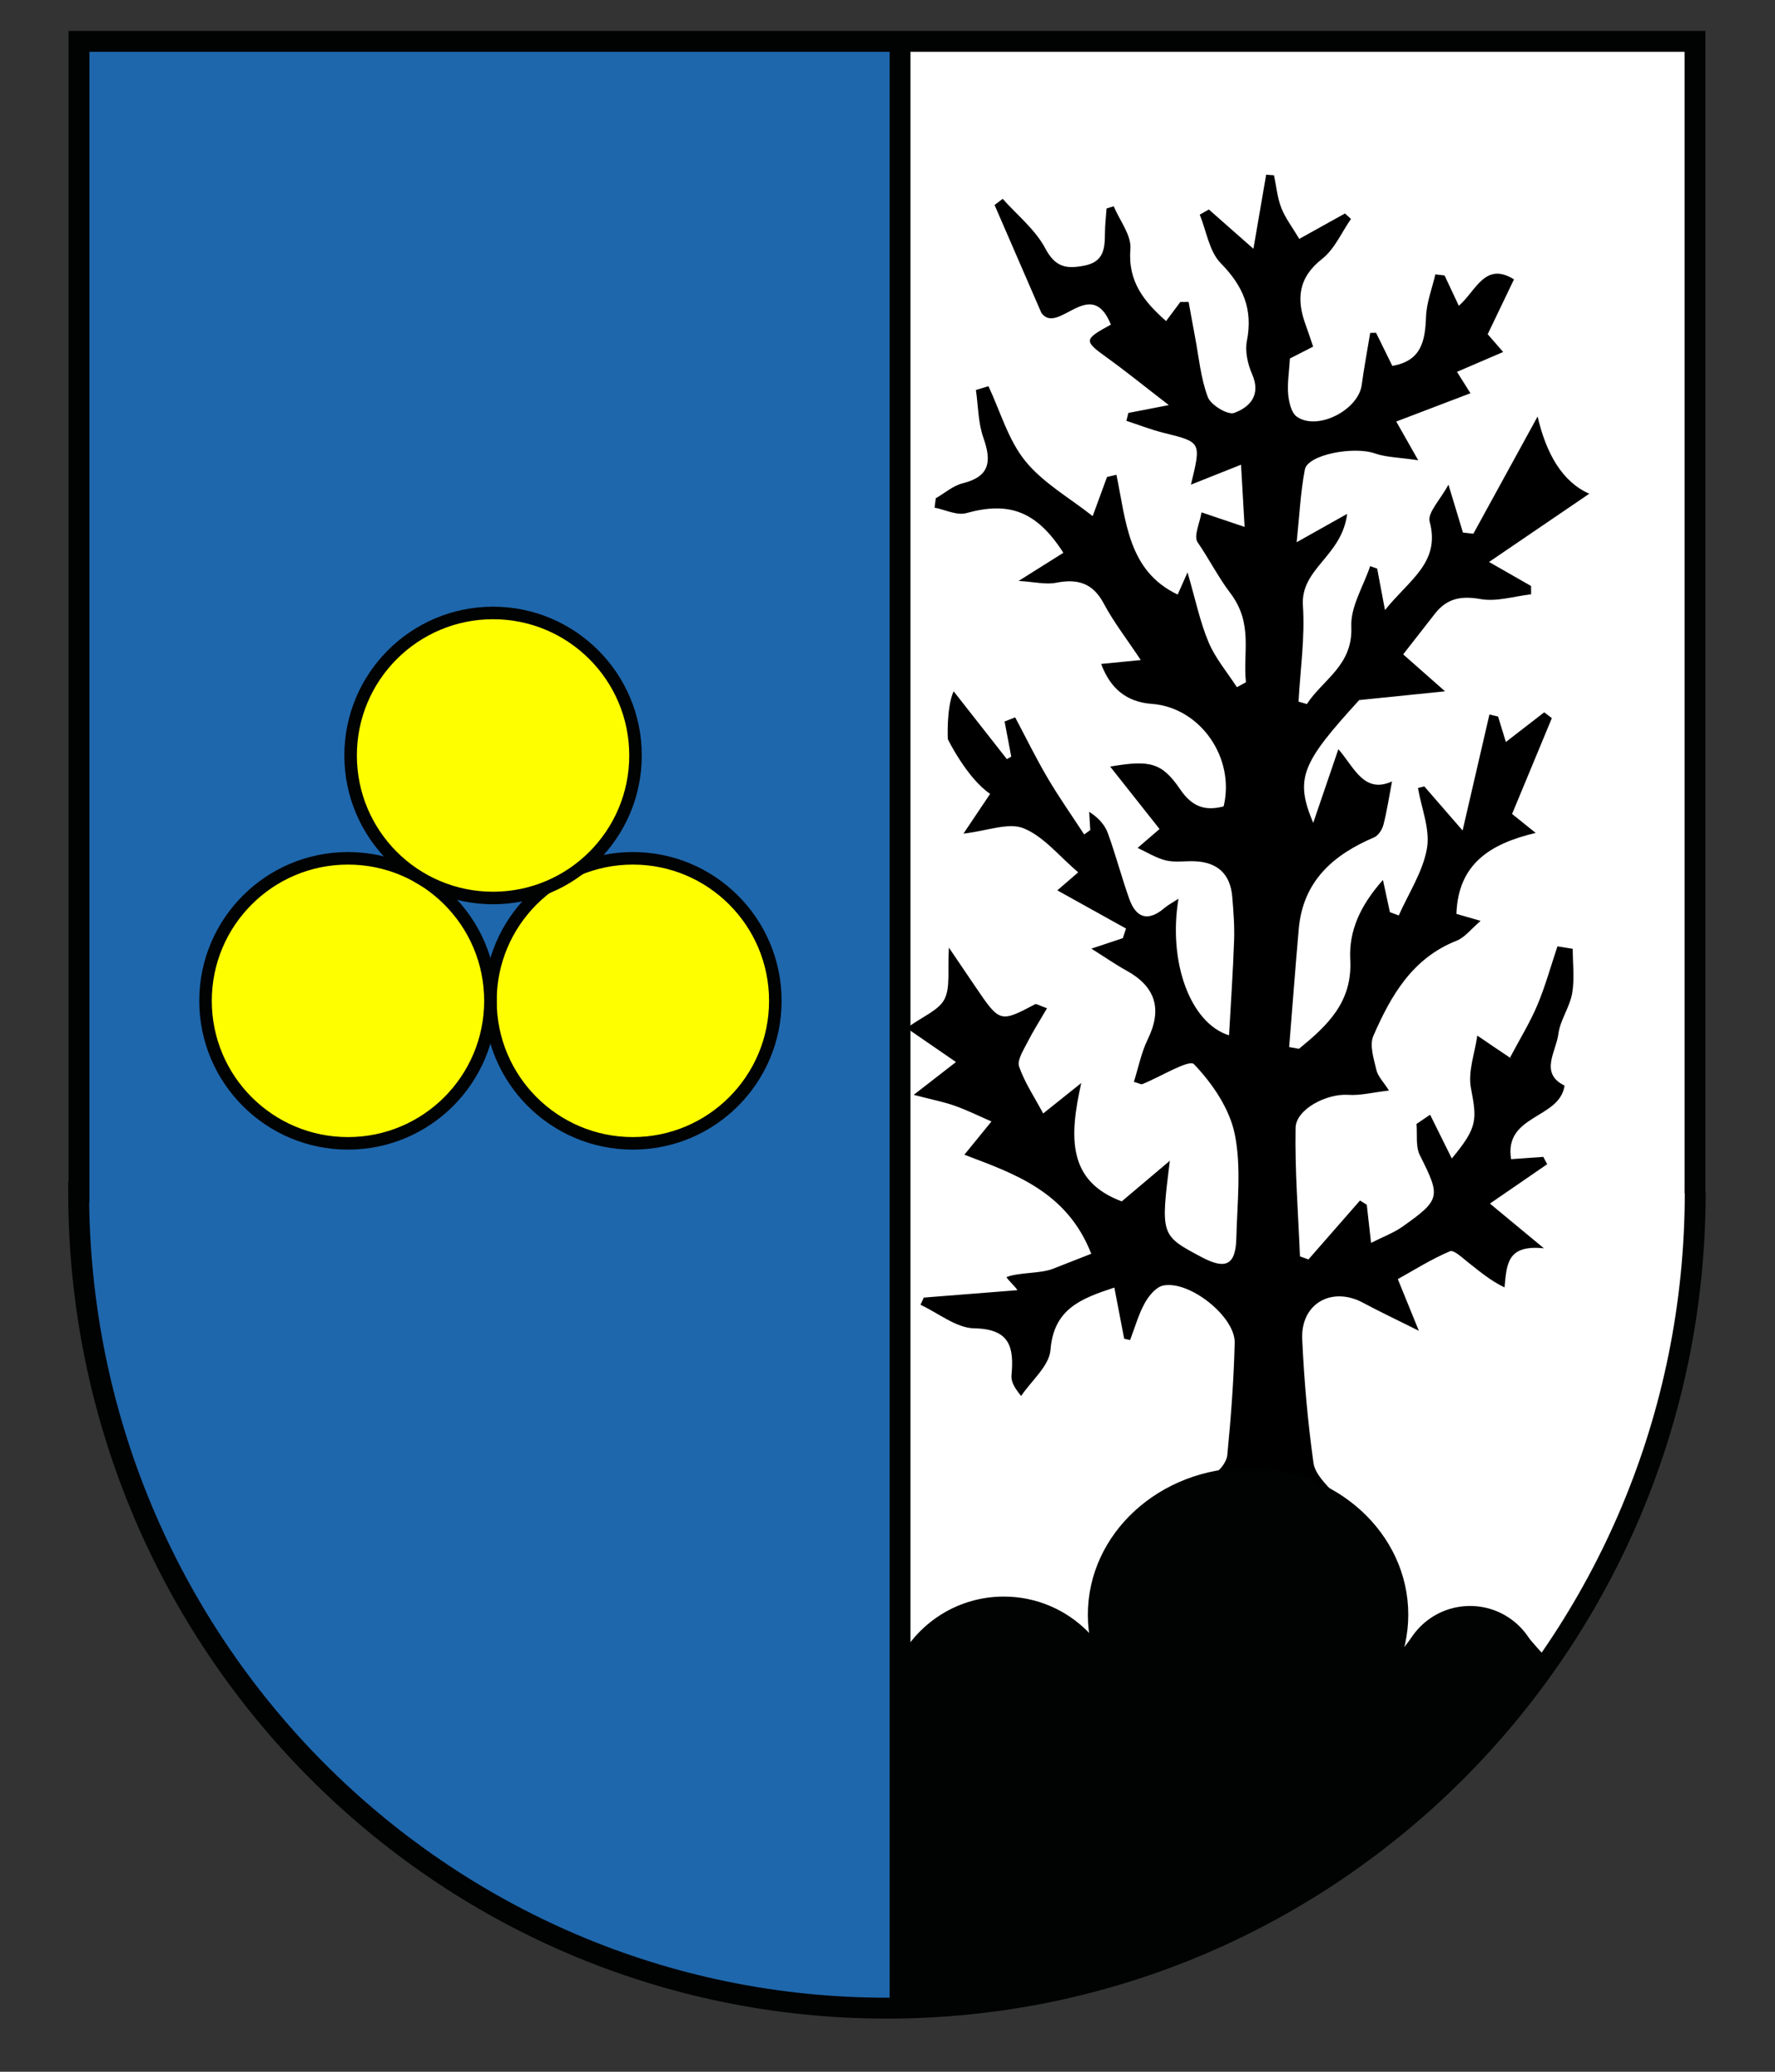 <?xml version="1.0" encoding="utf-8"?>
<!-- Generator: Adobe Illustrator 16.0.3, SVG Export Plug-In . SVG Version: 6.00 Build 0)  -->
<!DOCTYPE svg PUBLIC "-//W3C//DTD SVG 1.1//EN" "http://www.w3.org/Graphics/SVG/1.1/DTD/svg11.dtd">
<svg version="1.1" xmlns="http://www.w3.org/2000/svg" xmlns:xlink="http://www.w3.org/1999/xlink" x="0px" y="0px"
	 width="850.39px" height="992.129px" viewBox="0 0 850.39 992.129" enable-background="new 0 0 850.39 992.129"
	 xml:space="preserve">
<rect x="0" y="0" width="850.39" height="992.129" fill="#333333" stroke="none"/>
<g id="Ebene_1">
	<path fill="#FFFFFF" d="M812.143,570.915c0,213.709-170,387.35-380.98,390.719V19.834h380.87v551.62L812.143,570.915z"/>
	<path fill="#1E67AC" d="M431.716,19.804v941.8c-2.09,0.039-4.18,0.061-6.27,0.061c-213.871,0-387.241-174.961-387.241-390.781h0.16
		V19.804H431.716z"/>
	<path fill="none" stroke="#010202" stroke-width="10" d="M37.844,570.887V19.805h774.217V571.42l0.107-0.533
		c0,215.816-173.377,390.775-387.243,390.775c-213.872,0-387.245-174.959-387.245-390.775H37.844z"/>
	<line fill="none" stroke="#010202" stroke-width="10" x1="431.206" y1="20.065" x2="431.206" y2="963.902"/>
</g>
<g id="Ebene_2">
	<g>
		<circle fill="#FEFE01" stroke="#010202" stroke-width="6" cx="303.208" cy="479.278" r="68.247"/>
		<circle fill="#FEFE01" stroke="#010202" stroke-width="6" cx="166.715" cy="479.278" r="68.247"/>
		<circle fill="#FEFE01" stroke="#010202" stroke-width="6" cx="236.223" cy="361.779" r="68.247"/>
	</g>
	<g>
		<path fill-rule="evenodd" clip-rule="evenodd" d="M524.195,779.566c1.034-42.474,20.814-63.185,57.105-73.907
			c2.932-0.861,6.377-5.597,6.687-8.814c1.739-17.885,3.109-35.843,3.549-53.799c0.303-12.521-21.722-30.041-34.303-27.419
			c-3.44,0.718-6.914,4.985-8.826,8.469c-3.019,5.508-4.725,11.73-6.989,17.649c-0.948-0.225-1.892-0.452-2.84-0.677
			c-1.463-7.602-2.92-15.204-4.703-24.474c-16.07,5.264-29.058,10.24-30.591,29.835c-0.602,7.677-9.141,14.734-14.065,22.073
			c-3.977-4.801-4.844-7.488-4.61-10.072c1.208-13.212-0.71-22.027-17.805-22.317c-8.663-0.146-17.202-7.293-25.802-11.275
			c0.526-1.151,1.052-2.303,1.572-3.451c14.948-1.182,29.897-2.362,44.841-3.544c-0.369-1.07-4.846-5.209-5.22-6.277
			c6.03-2.34,16.17-1.598,22.189-3.946c6.653-2.599,13.301-5.212,18.427-7.22c-11.692-29.968-37.244-38.467-60.792-47.428
			c5.586-6.85,9.287-11.39,12.987-15.928c-5.852-2.538-11.595-5.383-17.593-7.515c-5.201-1.851-10.69-2.888-19.668-5.229
			c8.522-6.612,13.714-10.639,20.253-15.713c-7.655-5.269-14.304-9.842-22.177-15.263l-0.991-1.301
			c7.472-5.418,14.916-8.229,17.631-13.485c2.932-5.676,1.446-13.635,2.151-24.737c5.856,8.642,9.162,13.516,12.467,18.389
			c11.952,17.626,11.941,17.609,28.906,8.683c0.536-0.279,1.642,0.531,5.624,1.961c-3.387,5.828-6.724,11.035-9.498,16.526
			c-1.843,3.638-4.914,8.393-3.869,11.407c2.661,7.646,7.331,14.589,11.536,22.451c5.418-4.332,9.871-7.89,18.231-14.567
			c-5.797,25.935-6.583,46.989,19.414,56.658c6.273-5.299,13.241-11.187,23.032-19.451c-4.442,35.728-4.442,35.728,15.273,46.179
			c11.552,6.123,16.276,3.764,16.586-9.156c0.39-16.629,2.497-33.771-0.754-49.753c-2.486-12.229-10.744-24.349-19.554-33.514
			c-2.362-2.452-16.157,6.139-24.745,9.55c-0.623,0.246-1.604-0.401-4.031-1.092c2.173-6.852,3.549-14.031,6.643-20.373
			c7.022-14.382,3.901-25.162-10.294-32.964c-5.126-2.817-9.942-6.193-16.71-10.452c7.093-2.359,11.08-3.684,15.068-5.012
			c0.509-1.536,1.019-3.072,1.527-4.608c-10.917-6.068-21.841-12.134-32.915-18.289c2.265-1.954,5.809-5.003,10.013-8.631
			c-9.124-7.721-16.515-17.167-26.159-21.087c-7.223-2.937-17.338,1.235-28.813,2.543c5.022-7.485,8.913-13.291,12.771-19.036
			c-11.21-7.618-20.266-26.188-20.266-26.188s-0.768-14.939,2.771-22.946c8.75,11.145,17.138,21.83,25.524,32.512
			c0.694-0.401,1.388-0.805,2.081-1.206c-1.057-5.61-2.119-11.218-3.181-16.826c1.69-0.658,3.381-1.316,5.071-1.975
			c5.153,9.693,9.98,19.576,15.545,29.025c5.445,9.243,11.644,18.045,17.512,27.039c0.97-0.69,1.939-1.384,2.909-2.075
			c-0.168-2.917-0.336-5.833-0.498-8.748c4.562,2.875,7.536,6.336,8.988,10.349c3.739,10.335,6.534,21.009,10.219,31.365
			c3.306,9.292,9.113,10.939,16.856,4.329c1.723-1.468,3.798-2.527,6.713-4.429c-5.082,30.417,5.722,59.646,24.22,65.411
			c0.851-15.366,1.896-30.459,2.427-45.57c0.238-6.895-0.319-13.841-0.883-20.732c-0.895-10.929-7.076-16.609-17.994-17.057
			c-4.605-0.187-9.411,0.658-13.783-0.393c-4.736-1.135-9.07-3.931-13.578-6.003c3.619-3.11,7.238-6.22,10.517-9.038
			c-6.963-8.805-14.911-18.847-23.667-29.914c19.175-3.24,24.756-1.969,33.599,10.978c5.684,8.319,11.931,10.427,20.772,8.092
			c5.625-23.382-11.334-47.396-34.383-49.083c-12.268-0.899-19.956-7.472-24.296-19.132c6.009-0.59,11.205-1.097,18.98-1.861
			c-6.844-10.305-13.053-18.262-17.718-27.042c-5.288-9.961-12.651-11.977-22.951-9.958c-4.779,0.935-9.997-0.404-17.858-0.886
			c9.454-5.941,15.447-9.707,21.45-13.478c-12.906-20.068-26.062-24.671-46.542-18.993c-4.47,1.241-10.083-1.642-15.171-2.625
			c0.195-1.498,0.391-2.996,0.58-4.494c4.285-2.46,8.301-6.028,12.911-7.171c13.079-3.248,13.871-10.565,9.904-21.781
			c-2.535-7.158-2.481-15.23-3.587-22.895c2.005-0.604,4.004-1.208,6.009-1.815c5.689,12.069,9.455,25.701,17.609,35.779
			c8.55,10.568,21.315,17.726,32.319,26.438c2.373-6.461,4.627-12.6,6.876-18.738c1.501-0.355,3.007-0.713,4.508-1.067
			c4.605,21.954,5.445,46.068,29.345,57.356c1.084-2.44,2.162-4.862,4.714-10.603c3.819,13.047,5.971,23.677,10.104,33.476
			c3.251,7.702,8.94,14.372,13.552,21.502c1.44-0.791,2.888-1.579,4.334-2.368c-1.576-14.263,3.679-28.172-7.678-42.966
			c-5.244-6.84-10.013-16.084-15.49-24.095c-1.994-2.909,1.084-9.281,1.88-14.298c7.922,2.674,13.351,4.505,20.644,6.968
			c-0.64-11.151-1.165-20.291-1.712-29.792c-8.789,3.497-15.29,6.084-24.008,9.555c5-20.478,4.968-20.354-13.01-24.802
			c-6.073-1.501-11.947-3.817-17.907-5.762c0.314-1.26,0.629-2.52,0.948-3.779c5.071-0.981,10.144-1.964,19.376-3.752
			c-11.666-8.989-20.297-16.011-29.308-22.501c-11.54-8.307-11.616-8.835,1.556-16.049c-9.628-23.911-25.309,5.386-33.284-5.575
			c-7.477-17.235-14.96-34.471-22.442-51.706c1.295-0.983,2.59-1.967,3.885-2.947c6.963,7.824,15.648,14.732,20.405,23.721
			c4.85,9.173,10.268,9.945,18.85,8.238c9.347-1.864,9.693-8.379,9.742-15.647c0.027-3.901,0.498-7.797,0.77-11.692
			c1.143-0.353,2.286-0.705,3.43-1.057c2.855,6.827,8.539,13.887,7.997,20.429c-1.29,15.586,6.475,25.162,17.089,34.544
			c2.368-3.167,4.605-6.155,6.838-9.143c1.322-0.005,2.644-0.011,3.966-0.019c1.019,5.562,1.999,11.129,3.062,16.683
			c1.853,9.696,2.703,19.779,6.139,28.884c1.436,3.812,9.553,8.705,12.619,7.585c7.391-2.704,13.02-8.469,8.626-18.495
			c-2.124-4.841-3.522-10.999-2.53-16.021c3.007-15.189-1.858-26.327-12.555-37.233c-5.505-5.613-6.821-15.334-10.028-23.198
			c1.452-0.829,2.909-1.655,4.366-2.484c6.86,6.05,13.725,12.099,21.343,18.814c2.237-12.992,4.172-24.229,6.106-35.467
			c1.257,0.089,2.509,0.179,3.76,0.268c1.111,5.237,1.577,10.723,3.506,15.637c1.945,4.96,5.342,9.349,8.599,14.827
			c8.057-4.478,14.976-8.325,21.9-12.169c0.953,0.872,1.912,1.747,2.866,2.622c-4.519,6.475-7.856,14.45-13.8,19.107
			c-11.666,9.135-12.397,19.554-7.786,31.967c1.203,3.246,2.254,6.55,3.457,10.081c-5.109,2.601-9.006,4.586-11.124,5.667
			c-0.412,6.938-1.316,12.174-0.818,17.276c0.363,3.725,1.522,8.788,4.161,10.622c9.867,6.862,29.416-3.186,31.052-15.203
			c1.133-8.344,2.693-16.628,4.063-24.94c0.938-0.019,1.875-0.041,2.813-0.062c2.558,5.198,5.114,10.397,7.791,15.851
			c13.995-2.376,15.729-12.028,16.151-23.547c0.25-6.805,2.904-13.524,4.476-20.28c1.469,0.176,2.937,0.349,4.405,0.523
			c2.118,4.508,4.231,9.013,6.827,14.537c8.306-7.233,12.521-21.313,26.43-12.66c-4.259,8.881-8.35,17.409-12.598,26.262
			c2.309,2.655,4.633,5.321,7.412,8.515c-7.699,3.308-14.65,6.296-22.122,9.506c2.752,4.37,4.725,7.507,6.447,10.246
			c-12.104,4.617-23.379,8.913-35.543,13.548c4.004,7.06,6.128,10.801,10.522,18.544c-9.396-1.396-15.404-1.396-20.752-3.271
			c-10.132-3.554-32.206,0.537-33.571,7.756c-2.097,11.091-2.617,22.48-3.912,34.771c8.122-4.559,14.813-8.316,24.192-13.583
			c-2.601,20.532-22.409,26.034-21.195,44.006c1.029,15.187-1.269,30.602-2.098,45.914c1.333,0.385,2.66,0.767,3.993,1.151
			c7.71-11.836,22.123-18.471,21.288-37.087c-0.428-9.498,5.809-19.294,9.032-28.955c1.122,0.393,2.238,0.786,3.359,1.179
			c1.067,5.681,2.141,11.361,3.744,19.863c11.622-14.542,26.674-22.697,21.401-42.371c-1.132-4.223,5.099-10.422,9.006-17.695
			c2.952,9.755,4.946,16.349,6.94,22.94c1.669,0.189,3.332,0.376,4.995,0.566c10.263-18.712,20.519-37.421,30.775-56.133
			c4.172,17.973,11.92,31.325,24.756,36.977c-15.502,10.549-30.478,20.738-48.016,32.677c9.449,5.402,14.797,8.46,20.139,11.516
			c0.006,1.325,0.006,2.649,0.006,3.977c-8.105,0.916-16.536,3.655-24.23,2.278c-9.357-1.674-16.135-0.312-21.852,7.008
			c-4.963,6.361-9.937,12.719-15.209,19.471c6.6,5.819,11.828,10.433,20.064,17.695c-15.296,1.561-26.907,2.744-41.124,4.196
			c-27.611,30.196-30.96,37.494-22.036,58.809c3.782-11.085,7.569-22.168,12.05-35.289c7.472,8.45,12.169,21.578,25.704,15.434
			c-1.452,7.588-2.438,14.253-4.112,20.738c-0.597,2.292-2.428,5.188-4.443,6.044c-19.738,8.396-34.123,21.052-36.128,43.882
			c-1.658,18.836-3.072,37.694-4.595,56.544c1.571,0.276,3.143,0.553,4.714,0.829c13.41-10.991,25.655-22.223,24.555-42.614
			c-0.742-13.784,4.73-25.945,15.664-38.239c1.518,7.021,2.422,11.224,3.327,15.425c1.414,0.526,2.828,1.051,4.242,1.577
			c4.725-10.663,11.568-20.957,13.513-32.108c1.594-9.108-2.649-19.237-4.307-28.915c1.008-0.263,2.016-0.528,3.028-0.791
			c5.007,5.768,10.019,11.536,18.356,21.131c4.812-20.787,8.832-38.165,12.853-55.544c1.382,0.322,2.758,0.642,4.14,0.964
			c1.187,3.874,2.373,7.748,3.732,12.183c6.87-5.31,12.625-9.758,18.379-14.207c1.219,0.927,2.438,1.855,3.651,2.782
			c-6.339,15.301-12.679,30.604-19.05,45.9c3.294,2.641,6.588,5.285,11.308,9.075c-21.943,5.193-37.169,14.908-37.971,38.786
			c3.153,0.907,6.475,1.861,11.595,3.332c-4.61,3.912-7.569,7.951-11.503,9.501c-21.266,8.371-31.522,26.376-39.899,45.586
			c-1.934,4.435,0.223,10.991,1.474,16.344c0.716,3.072,3.393,5.689,6.02,9.823c-7.938,0.916-13.8,2.465-19.526,2.062
			c-10.165-0.715-25.064,6.781-25.228,15.867c-0.363,20.473,1.279,40.983,2.103,61.478c1.354,0.49,2.709,0.98,4.063,1.471
			c8.235-9.408,16.472-18.814,24.707-28.223c1.078,0.677,2.156,1.357,3.24,2.034c0.591,5.294,1.187,10.585,2.054,18.262
			c5.895-2.993,10.879-4.809,15.057-7.767c18.379-13.018,18.308-14.313,8.317-34.219c-2.108-4.199-1.149-9.939-1.599-14.968
			c2.167-1.474,4.34-2.947,6.513-4.421c3.413,6.889,6.832,13.775,10.397,20.966c12.456-14.992,12.05-18.533,9.156-33.78
			c-1.495-7.886,1.886-16.695,3.062-25.089c5.277,3.59,10.527,7.215,15.859,10.718c0.579,0.382,1.62,0.051-0.304,0.051
			c4.898-9.262,9.704-17.021,13.204-25.332c3.842-9.122,6.475-18.75,9.634-28.156c2.438,0.391,4.876,0.783,7.319,1.173
			c0,7.114,0.933,14.388-0.271,21.291c-1.154,6.67-5.738,12.801-6.594,19.454c-1.095,8.553-9.173,18.814,2.947,24.764
			c-2.297,16.09-29.106,13.787-25.611,35.227c5.976-0.423,10.706-0.762,15.441-1.098c0.617,1.171,1.229,2.341,1.848,3.512
			c-8.869,6.098-17.739,12.196-27.422,18.855c8.198,6.791,15.307,12.676,25.861,21.415c-17.793-1.837-17.777,7.702-18.877,18.726
			c-6.734-3.227-11.725-7.54-16.927-11.576c-2.952-2.287-7.292-6.562-9.216-5.74c-9,3.83-17.371,9.123-24.973,13.345
			c3.521,8.639,6.253,15.354,10.072,24.736c-11.297-5.646-19.099-9.306-26.679-13.383c-15.009-8.076-29.979,0.331-29.193,17.433
			c0.905,19.79,2.66,39.6,5.392,59.214c0.726,5.218,5.862,10.229,9.866,14.494c10.283,10.939,18.445,21.125,26.166,33.56
			L524.195,779.566z"/>
	</g>
	<ellipse fill="#010202" cx="597.94" cy="773.233" rx="76.754" ry="70.332"/>
	<path fill="#010202" d="M537.611,821.259c0,31.312-25.383,56.693-56.693,56.693c-21.457,0-40.131-11.921-49.758-29.5
		c-0.215-25.138-0.215-25.138-0.005-54.374c9.625-17.586,28.301-29.512,49.763-29.512
		C512.228,764.567,537.611,789.948,537.611,821.259z"/>
	<path fill="#010202" d="M742.695,795.565c-38.23,46.291-77.91,88.612-131.766,117.944c-26.199,14.269-54.013,26.48-83.008,33.786
		c-16.166,4.074-32.159,7.854-48.513,11.061c-6.309,1.237-12.85,3.281-19.31,3.275c-9.4-0.009-18.801-0.018-28.201-0.026
		c-1.418-0.002-0.684-92.537-0.684-101.392c0.001-5.372,0.001-10.743,0.002-16.114c0-1.522,5.579-3.249,6.773-3.83
		c17.698-8.611,35.396-17.223,53.093-25.834c16.046-7.808,32.093-15.615,48.139-23.423c8.974-4.366,19.384-6.269,28.916-9.069
		c20.267-5.955,40.532-11.909,60.798-17.863c1.68-0.493,9.164-3.915,10.653-2.691c7.064,5.809,14.128,11.616,21.192,17.424
		c4.015,3.301,8.029,6.602,12.044,9.902c4.397-5.745,7.821-10.716,14.842-13.486c7.874-3.108,13.555-4.765,22.019-3.672
		c6.6,0.851,12.741,5.67,18.191,9.164C733.472,784.307,733.2,786.296,742.695,795.565z"/>
	<path fill="#010202" d="M704.281,769.066c15.423,0,28.421,10.374,32.399,24.525c0.814,2.901-27.729,38.755-31.95,38.753
		c-3.907-0.002-8.239-0.033-16.582-0.093c-10.438-5.713-17.516-16.797-17.516-29.536
		C670.632,784.131,685.696,769.066,704.281,769.066z"/>
</g>
</svg>

